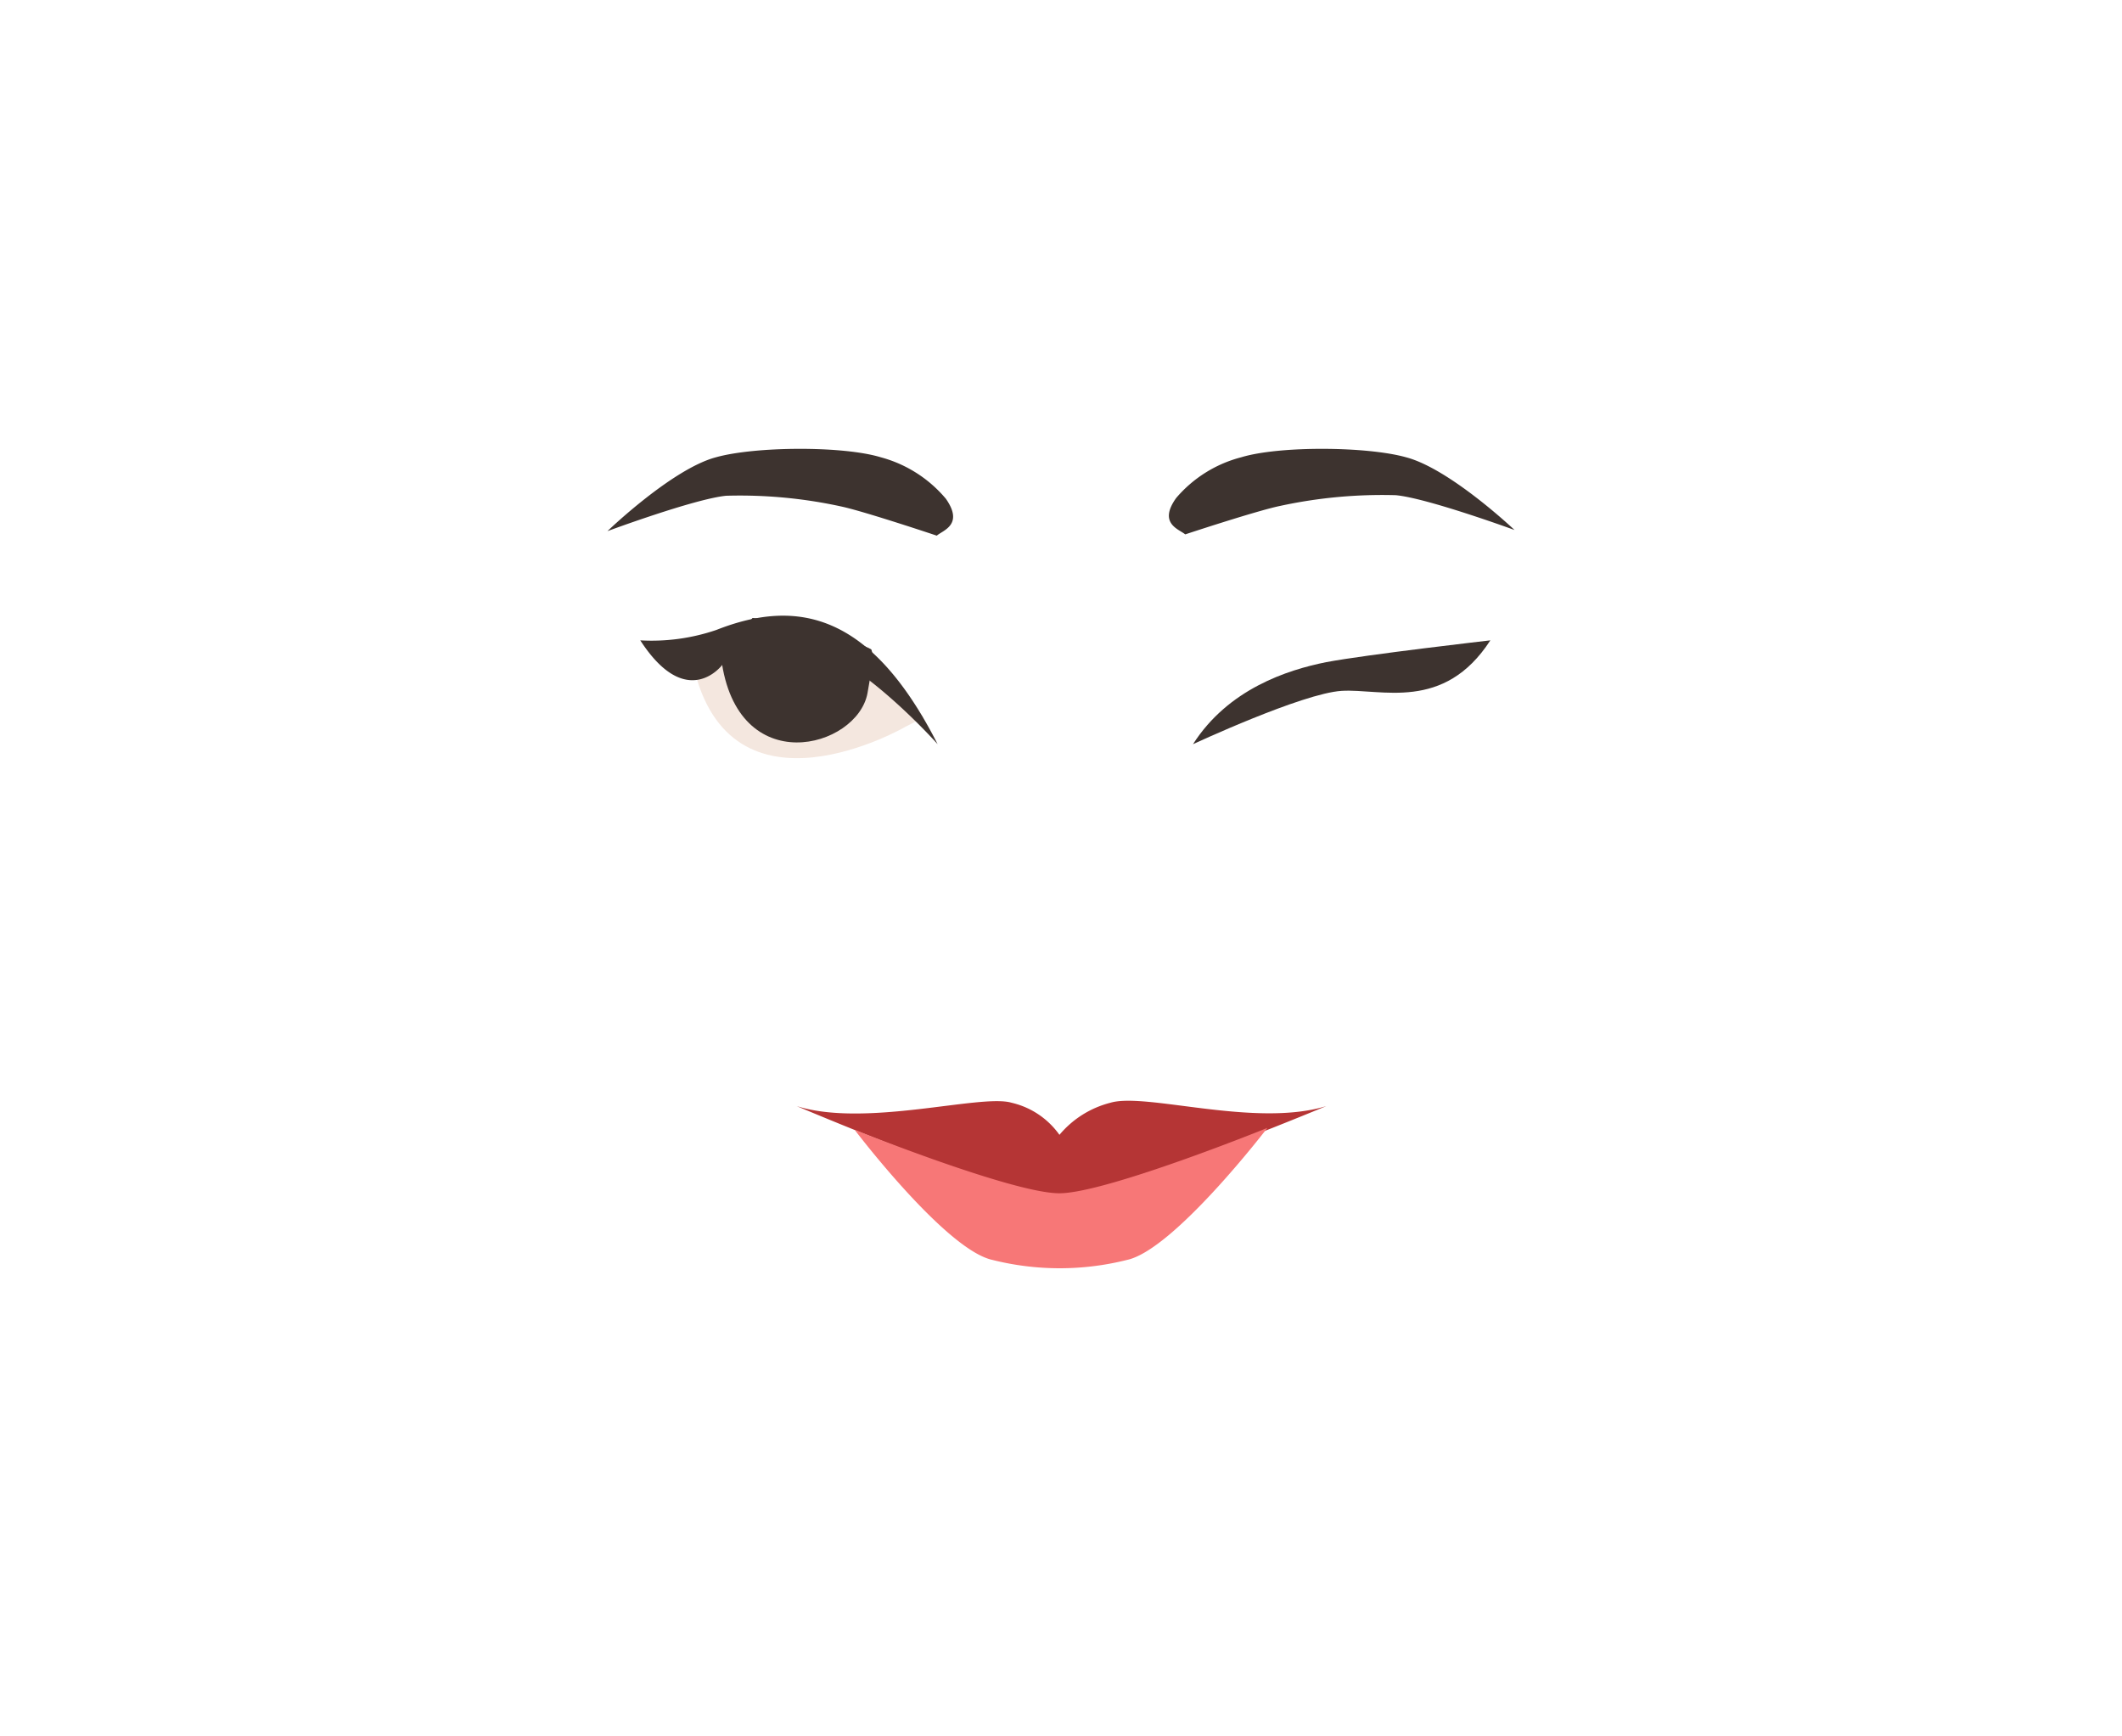 <svg xmlns="http://www.w3.org/2000/svg" viewBox="0 0 150 122.67"><defs><style>.cls-1{fill:#3d332f;}.cls-2{fill:#b53535;}.cls-3{fill:#f77777;}.cls-4{fill:#f4e7df;}</style></defs><g id="Calque_3" data-name="Calque 3"><path class="cls-1" d="M84.33,52.6S92.06,49,94.84,48.83s7.22,1.51,10.51-3.57c0,0-8.73,1-11.6,1.54C91,47.35,86.82,48.7,84.33,52.6Z"/><path class="cls-1" d="M66.22,37.86c.41-.37,1.94-.76.64-2.61a9.08,9.08,0,0,0-4.6-2.93c-2.7-.82-8.9-.77-11.65,0-3.1.82-7.67,5.22-7.67,5.22s6.15-2.28,8.39-2.5a33.57,33.57,0,0,1,8.19.77C61.17,36.17,66.22,37.86,66.22,37.86Z"/><path class="cls-1" d="M83.78,37.77c-.41-.36-1.94-.75-.64-2.57a9,9,0,0,1,4.6-2.88c2.7-.82,8.9-.77,11.65,0,3.1.81,7.67,5.14,7.67,5.14s-6.15-2.25-8.39-2.46a34.06,34.06,0,0,0-8.19.76C88.83,36.1,83.78,37.77,83.78,37.77Z"/><path class="cls-2" d="M93.75,78.18s-15.56,6.48-18.86,6.48-18.57-6.48-18.57-6.48c4.89,1.54,13-.88,15.18-.24a5.73,5.73,0,0,1,3.39,2.27,6.93,6.93,0,0,1,3.61-2.27C81,77.2,88.72,79.72,93.75,78.18Z"/><path class="cls-3" d="M89.59,79.72S83,88.33,79.67,89.05a19.5,19.5,0,0,1-9.52,0c-3.31-.72-9.74-9.2-9.74-9.2s11.17,4.49,14.47,4.49S89.59,79.72,89.59,79.72Z"/><path class="cls-4" d="M64,51.37S51.58,58.58,49,47l.16-.88,12.25-.36,3.87,4.95Z"/><path class="cls-1" d="M66.28,52.6S60.42,46,56.35,45.46A7.34,7.34,0,0,0,51.05,47s-2.5,3.34-5.79-1.74a14.15,14.15,0,0,0,5.39-.74C56.39,42.26,61.58,43.36,66.28,52.6Z"/><path class="cls-1" d="M61.32,49c-.73,3.9-9.24,6.19-10.34-2.47l2.21-2.85,4.5.37,3.87,1.83S61.9,45.9,61.32,49Z"/></g></svg>